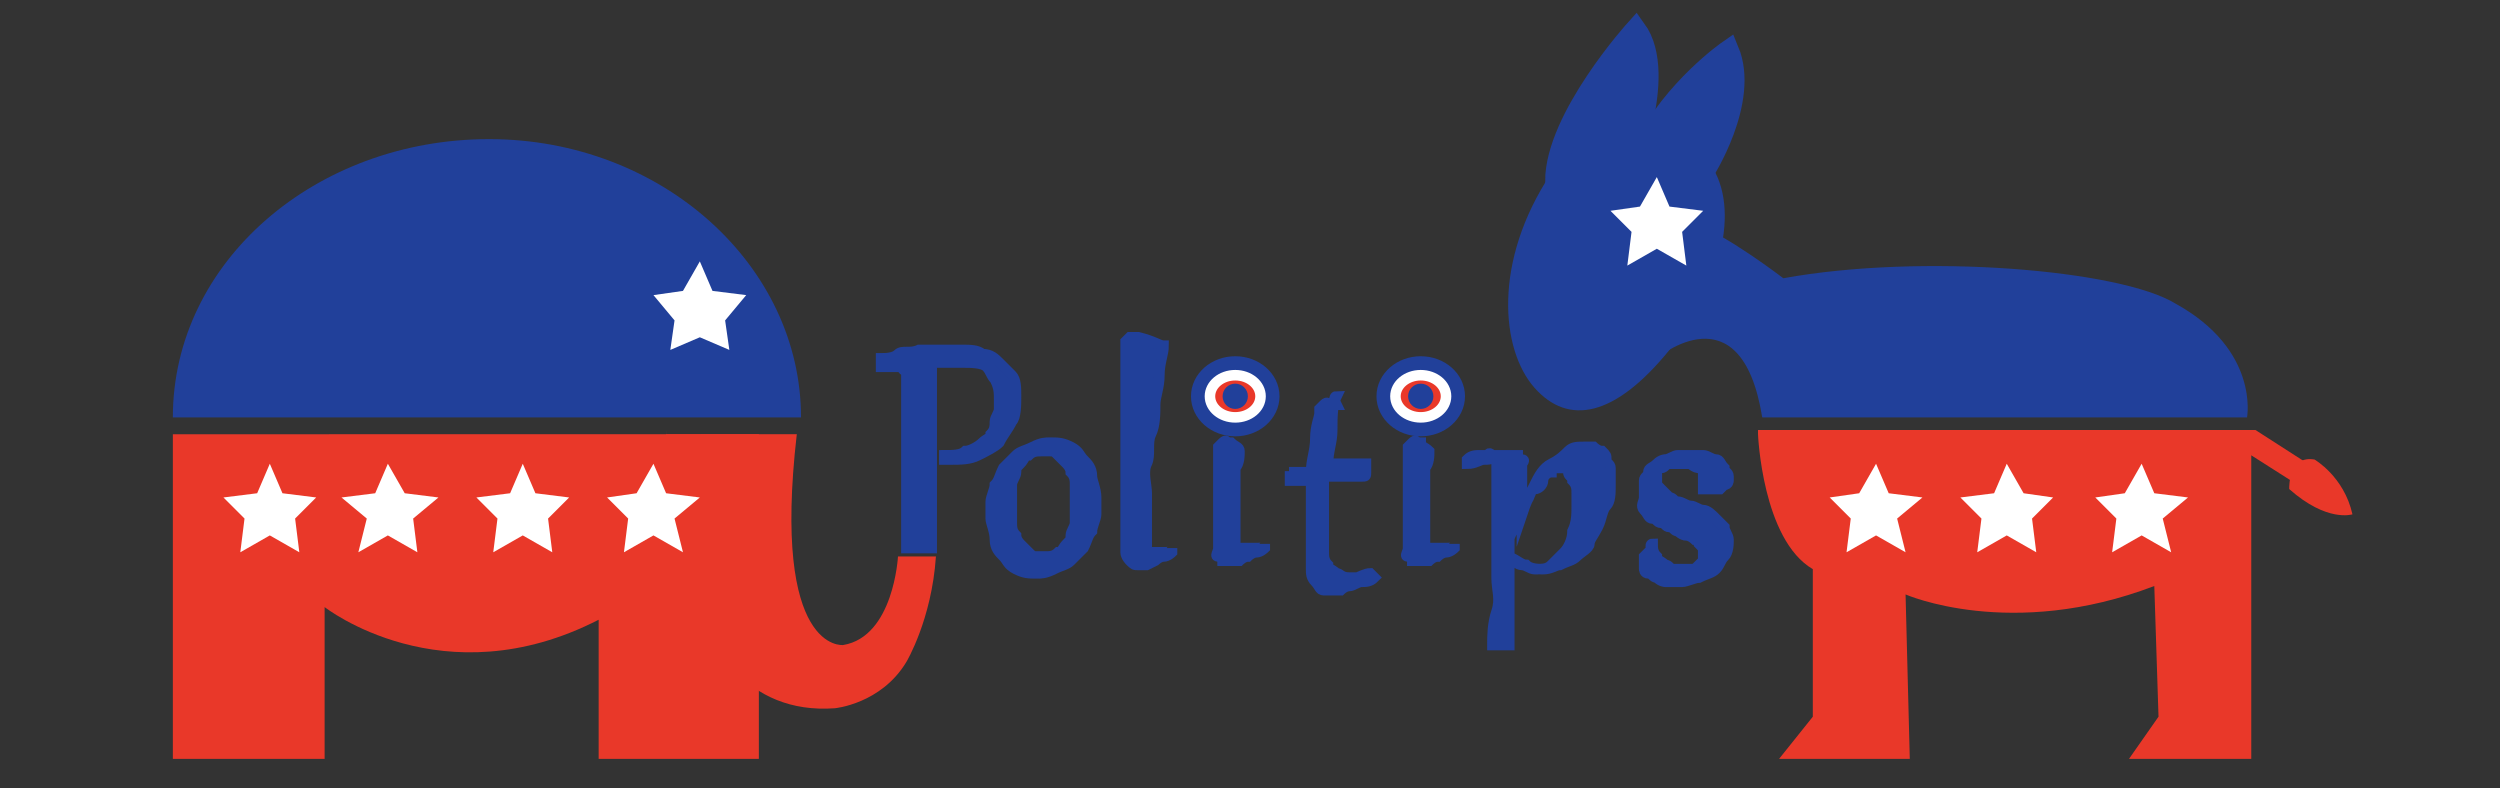 <?xml version="1.0" encoding="utf-8"?>
<!-- Generator: Adobe Illustrator 19.1.0, SVG Export Plug-In . SVG Version: 6.00 Build 0)  -->
<svg version="1.1" id="Layer_1" xmlns="http://www.w3.org/2000/svg" xmlns:xlink="http://www.w3.org/1999/xlink" x="0px" y="0px"
	 viewBox="0 0 59.3 18.7" style="enable-background:new 0 0 59.3 18.7;" xml:space="preserve">
<rect x="0" y="0" width="59.3" height="18.7" fill="#333333" stroke="none"/>
<style type="text/css">
	.st0{fill:#21409A;}
	.st1{fill:#E93829;}
	.st2{fill:#FFFFFF;}
	.st3{fill:#21409A;stroke:#21409A;stroke-width:0.5;stroke-miterlimit:10;}
	.st4{fill:#21409A;stroke:#21409A;stroke-width:0.25;stroke-miterlimit:10;}
	.st5{fill:#E93829;stroke:#FFFFFF;stroke-width:0.25;stroke-miterlimit:10;}
</style>
<path class="st0" d="M19,9.9c0-3.6-3.3-6.6-7.4-6.6S4.1,6.2,4.1,9.9H19z"/>
<path class="st1" d="M12.4,13"/>
<path class="st1" d="M14.2,14.7l0,3.3H18v-7.7H4.1V18h3.6v-3.6C7.7,14.4,10.5,16.6,14.2,14.7"/>
<path class="st1" d="M15.8,10.2c0,0-0.2,6.9,4,6.6c0,0,1.1-0.1,1.7-1.1c0,0,0.6-1,0.7-2.5l-0.9,0c0,0-0.1,1.9-1.3,2.1
	c0,0-1.7,0.2-1.1-5H15.8z"/>
<path class="st0" d="M36.4,9.2c0.8,0.9,1.9,0.7,3.2-0.9s1.7-3.5,0.9-4.5c-0.8-0.9-3.5-0.1-3.7,0.3C35.4,6.2,35.6,8.3,36.4,9.2z"/>
<path class="st0" d="M39.3,8.5c0,0,2-1.7,2.5,1.4h11.5c0,0,0.3-1.6-1.7-2.7c-1.3-0.8-6-1.2-9.3-0.6c0,0-1.3-1-2.1-1.3
	C39.5,4.9,39.3,8.5,39.3,8.5z"/>
<path class="st1" d="M41.7,10.3c0,0,0.1,2.5,1.3,3.2V17l-0.8,1h3.1l-0.1-3.9c0,0,2.5,1.1,5.9-0.2l0.1,3.1l-0.7,1h2.9v-7.2l1.1,0.7
	c0,0,0.5,0.3,0.4-0.4l-1.4-0.9H41.7z"/>
<polygon class="st2" points="39.3,5.9 38.6,6.3 38.7,5.5 38.2,5 38.9,4.9 39.3,4.2 39.6,4.9 40.4,5 39.9,5.5 40,6.3 "/>
<polygon class="st2" points="16.6,8 15.9,8.3 16,7.6 15.5,7 16.2,6.9 16.6,6.2 16.9,6.9 17.7,7 17.2,7.6 17.3,8.3 "/>
<polygon class="st2" points="6.4,12.7 5.7,13.1 5.8,12.3 5.3,11.8 6.1,11.7 6.4,11 6.7,11.7 7.5,11.8 7,12.3 7.1,13.1 "/>
<polygon class="st2" points="9.2,12.7 8.5,13.1 8.7,12.3 8.1,11.8 8.9,11.7 9.2,11 9.6,11.7 10.4,11.8 9.8,12.3 9.9,13.1 "/>
<polygon class="st2" points="12.4,12.7 11.7,13.1 11.8,12.3 11.3,11.8 12.1,11.7 12.4,11 12.7,11.7 13.5,11.8 13,12.3 13.1,13.1 "/>
<polygon class="st2" points="15.5,12.7 14.8,13.1 14.9,12.3 14.4,11.8 15.1,11.7 15.5,11 15.8,11.7 16.6,11.8 16,12.3 16.2,13.1 "/>
<polygon class="st2" points="44.5,12.7 43.8,13.1 43.9,12.3 43.4,11.8 44.1,11.7 44.5,11 44.8,11.7 45.6,11.8 45,12.3 45.2,13.1 "/>
<polygon class="st2" points="47.6,12.7 46.9,13.1 47,12.3 46.5,11.8 47.3,11.7 47.6,11 48,11.7 48.7,11.8 48.2,12.3 48.3,13.1 "/>
<polygon class="st2" points="50.8,12.7 50.1,13.1 50.2,12.3 49.7,11.8 50.4,11.7 50.8,11 51.1,11.7 51.9,11.8 51.3,12.3 51.5,13.1 
	"/>
<path class="st3" d="M40.4,4.1c0,0,1.1-1.7,0.6-2.9c0,0-1.3,0.9-2,2.3C39,3.5,39.6,4.5,40.4,4.1z"/>
<path class="st3" d="M38.5,4.3c0,0,1.1-2.5,0.3-3.6c0,0-1.9,2.1-1.9,3.6C37,4.3,37.8,4.8,38.5,4.3z"/>
<path class="st1" d="M54.9,10.9c0,0,0.7,0.4,0.9,1.3c0,0-0.6,0.2-1.5-0.6C54.3,11.5,54.3,10.8,54.9,10.9z"/>
<path class="st4" d="M21.5,9c0-0.1,0-0.1,0-0.1c0,0,0-0.1,0-0.1s-0.1,0-0.1-0.1c0,0-0.1,0-0.2,0c-0.1,0-0.2,0-0.3,0l0-0.2
	c0.1,0,0.3,0,0.4-0.1s0.3,0,0.5-0.1c0.2,0,0.3,0,0.5,0c0.2,0,0.3,0,0.5,0c0.2,0,0.4,0,0.5,0.1c0.2,0,0.3,0.1,0.4,0.2
	s0.2,0.2,0.3,0.3s0.1,0.3,0.1,0.5c0,0.2,0,0.5-0.1,0.6c-0.1,0.2-0.2,0.3-0.3,0.5c-0.1,0.1-0.3,0.2-0.5,0.3c-0.2,0.1-0.4,0.1-0.7,0.1
	c-0.1,0-0.1,0-0.1,0s0-0.1,0-0.1v0c0,0,0,0,0,0c0.2,0,0.4,0,0.5-0.1c0.1,0,0.3-0.1,0.4-0.2s0.2-0.1,0.2-0.2c0.1-0.1,0.1-0.2,0.1-0.3
	c0-0.1,0.1-0.2,0.1-0.3c0-0.1,0-0.2,0-0.2c0-0.2,0-0.3-0.1-0.5c-0.1-0.1-0.1-0.2-0.2-0.3S23,8.6,22.9,8.6s-0.3,0-0.4,0
	c-0.1,0-0.1,0-0.2,0s-0.1,0-0.2,0c0,0.1,0,0.2,0,0.4s0,0.4,0,0.6c0,0.2,0,0.5,0,0.7c0,0.3,0,0.5,0,0.8c0,0.3,0,0.6,0,0.9
	c0,0.3,0,0.7,0,1h-0.6l0,0c0-0.4,0-0.7,0-1.1c0-0.3,0-0.7,0-1s0-0.6,0-0.9S21.5,9.3,21.5,9z"/>
<path class="st4" d="M23.5,12.3c0-0.1,0-0.3,0-0.4s0.1-0.3,0.1-0.4c0.1-0.1,0.1-0.2,0.2-0.4c0.1-0.1,0.2-0.2,0.3-0.3
	s0.2-0.1,0.4-0.2s0.3-0.1,0.4-0.1c0.2,0,0.3,0,0.5,0.1s0.2,0.2,0.3,0.3c0.1,0.1,0.2,0.2,0.2,0.4c0,0.1,0.1,0.3,0.1,0.5
	c0,0.1,0,0.3,0,0.4s-0.1,0.3-0.1,0.4c-0.1,0.1-0.1,0.2-0.2,0.4c-0.1,0.1-0.2,0.2-0.3,0.3s-0.2,0.1-0.4,0.2s-0.3,0.1-0.4,0.1
	c-0.2,0-0.3,0-0.5-0.1s-0.2-0.2-0.3-0.3s-0.2-0.2-0.2-0.4S23.5,12.4,23.5,12.3z M24,12.1c0,0.1,0,0.2,0,0.3c0,0.1,0,0.2,0.1,0.3
	c0,0.1,0.1,0.2,0.1,0.2s0.1,0.1,0.2,0.2c0.1,0.1,0.1,0.1,0.2,0.1c0.1,0,0.2,0,0.2,0c0.1,0,0.2,0,0.3-0.1c0.1,0,0.1-0.1,0.2-0.2
	s0.1-0.1,0.1-0.2c0-0.1,0.1-0.2,0.1-0.3s0-0.2,0-0.3s0-0.2,0-0.3c0-0.1,0-0.2,0-0.3c0-0.1,0-0.2-0.1-0.3c0-0.1-0.1-0.2-0.1-0.2
	s-0.1-0.1-0.2-0.2c-0.1-0.1-0.1-0.1-0.2-0.1c-0.1,0-0.2,0-0.2,0c-0.1,0-0.2,0-0.3,0.1c-0.1,0-0.1,0.1-0.2,0.2s-0.1,0.1-0.1,0.2
	c0,0.1-0.1,0.2-0.1,0.3s0,0.2,0,0.3S24,12,24,12.1z"/>
<path class="st4" d="M27.6,8.2c0,0.2-0.1,0.4-0.1,0.7s-0.1,0.5-0.1,0.7s0,0.5-0.1,0.7s0,0.5-0.1,0.7s0,0.5,0,0.7s0,0.4,0,0.6
	c0,0.1,0,0.2,0,0.3c0,0.1,0,0.2,0,0.2c0,0.1,0,0.1,0,0.2s0,0.1,0,0.1s0,0,0.1,0c0,0,0.1,0,0.1,0c0.1,0,0.1,0,0.2,0s0.2,0,0.2-0.1
	l0,0.1c0,0-0.1,0.1-0.2,0.1s-0.2,0.1-0.2,0.1s-0.2,0.1-0.2,0.1c-0.1,0-0.1,0-0.2,0c-0.1,0-0.1,0-0.2-0.1c0,0-0.1-0.1-0.1-0.2
	c0-0.1,0-0.2,0-0.3s0-0.3,0-0.5c0-0.1,0-0.2,0-0.3s0-0.3,0-0.4c0-0.2,0-0.3,0-0.5c0-0.2,0-0.4,0-0.6c0-0.2,0-0.4,0-0.6
	c0-0.2,0-0.4,0-0.6s0-0.4,0-0.6s0-0.3,0-0.5c0,0,0-0.1,0-0.1s0,0,0.1-0.1c0,0,0.1,0,0.1,0s0.1,0,0.1,0C27.4,8.1,27.5,8.2,27.6,8.2z"
	/>
<path class="st4" d="M29.4,10.7c0,0.1,0,0.3-0.1,0.4c0,0.1,0,0.3,0,0.4c0,0.1,0,0.3,0,0.4s0,0.2,0,0.3c0,0.1,0,0.3,0,0.3
	s0,0.2,0,0.2c0,0.1,0,0.1,0,0.2c0,0,0,0.1,0.1,0.1c0,0,0,0,0.1,0s0.1,0,0.1,0c0.1,0,0.1,0,0.2,0s0.2,0,0.2-0.1l0,0.1
	c0,0-0.1,0.1-0.2,0.1s-0.2,0.1-0.2,0.1c-0.1,0-0.2,0.1-0.2,0.1c-0.1,0-0.1,0-0.2,0c0,0-0.1,0-0.1,0c0,0-0.1,0-0.1,0
	c0,0,0-0.1-0.1-0.1s0-0.1,0-0.2s0-0.2,0-0.3s0-0.3,0-0.4c0-0.1,0-0.2,0-0.3s0-0.3,0-0.4s0-0.3,0-0.4s0-0.3,0-0.5c0,0,0-0.1,0-0.1
	s0,0,0.1-0.1s0.1,0,0.1,0s0.1,0,0.1,0C29.3,10.6,29.4,10.6,29.4,10.7z M29.3,9.8c0,0-0.1,0-0.1,0c0,0-0.1,0-0.1-0.1s0-0.1-0.1-0.1
	s0-0.1,0-0.1c0-0.1,0-0.1,0-0.2s0-0.1,0.1-0.1s0.1-0.1,0.1-0.1s0.1,0,0.1,0c0,0,0.1,0,0.1,0c0,0,0.1,0,0.1,0.1s0,0.1,0.1,0.1
	c0,0,0,0.1,0,0.1c0,0,0,0.1,0,0.1c0,0,0,0.1-0.1,0.1c0,0-0.1,0.1-0.1,0.1C29.4,9.8,29.3,9.8,29.3,9.8z"/>
<path class="st4" d="M31.7,9.4c-0.1,0.2-0.1,0.5-0.1,0.8c0,0.3-0.1,0.5-0.1,0.8c0.1,0,0.1,0,0.2,0c0.1,0,0.1,0,0.2,0s0.1,0,0.1,0
	c0,0,0.1,0,0.1,0c0.1,0,0.2,0,0.3,0c0,0,0,0,0,0.1s0,0,0,0.1c0,0.1,0,0.1-0.1,0.1c0,0-0.1,0-0.2,0c-0.1,0-0.2,0-0.3,0
	c-0.1,0-0.2,0-0.4,0c0,0.1,0,0.3,0,0.4s0,0.3,0,0.4s0,0.2,0,0.3c0,0.1,0,0.2,0,0.3c0,0.1,0,0.3,0,0.4c0,0.1,0,0.2,0.1,0.3
	c0,0.1,0.1,0.1,0.2,0.2c0.1,0,0.1,0.1,0.3,0.1c0.1,0,0.2,0,0.2,0s0.2-0.1,0.3-0.1c0,0,0.1,0.1,0.1,0.1c-0.1,0.1-0.2,0.1-0.3,0.1
	c-0.1,0-0.2,0.1-0.3,0.1c-0.1,0-0.2,0.1-0.2,0.1s-0.1,0-0.2,0c-0.1,0-0.2,0-0.2,0c-0.1,0-0.1-0.1-0.2-0.2c-0.1-0.1-0.1-0.2-0.1-0.3
	s0-0.3,0-0.5c0-0.1,0-0.2,0-0.4c0-0.1,0-0.3,0-0.4s0-0.3,0-0.4s0-0.3,0-0.4c-0.1,0-0.2,0-0.3,0s-0.2,0-0.2,0c0,0,0,0,0,0
	c0,0,0-0.1,0-0.1c0,0,0.1,0,0.1-0.1c0,0,0.1,0,0.2,0c0.1,0,0.1,0,0.2,0c0-0.3,0.1-0.5,0.1-0.8s0.1-0.5,0.1-0.6c0,0,0-0.1,0-0.1
	s0,0,0.1-0.1s0.1,0,0.1,0s0.1,0,0.1,0c0,0,0.1,0,0.1,0C31.6,9.4,31.7,9.4,31.7,9.4z"/>
<path class="st4" d="M33.9,10.7c0,0.1,0,0.3-0.1,0.4c0,0.1,0,0.3,0,0.4c0,0.1,0,0.3,0,0.4s0,0.2,0,0.3c0,0.1,0,0.3,0,0.3
	s0,0.2,0,0.2c0,0.1,0,0.1,0,0.2c0,0,0,0.1,0.1,0.1c0,0,0,0,0.1,0s0.1,0,0.1,0c0.1,0,0.1,0,0.2,0s0.2,0,0.2-0.1l0,0.1
	c0,0-0.1,0.1-0.2,0.1s-0.2,0.1-0.2,0.1c-0.1,0-0.2,0.1-0.2,0.1c-0.1,0-0.1,0-0.2,0c0,0-0.1,0-0.1,0c0,0-0.1,0-0.1,0
	c0,0,0-0.1-0.1-0.1s0-0.1,0-0.2s0-0.2,0-0.3s0-0.3,0-0.4c0-0.1,0-0.2,0-0.3s0-0.3,0-0.4s0-0.3,0-0.4s0-0.3,0-0.5c0,0,0-0.1,0-0.1
	s0,0,0.1-0.1s0.1,0,0.1,0s0.1,0,0.1,0C33.7,10.6,33.8,10.6,33.9,10.7z M33.7,9.8c0,0-0.1,0-0.1,0c0,0-0.1,0-0.1-0.1s0-0.1-0.1-0.1
	s0-0.1,0-0.1c0-0.1,0-0.1,0-0.2s0-0.1,0.1-0.1s0.1-0.1,0.1-0.1s0.1,0,0.1,0c0,0,0.1,0,0.1,0c0,0,0.1,0,0.1,0.1s0,0.1,0.1,0.1
	c0,0,0,0.1,0,0.1c0,0,0,0.1,0,0.1c0,0,0,0.1-0.1,0.1c0,0-0.1,0.1-0.1,0.1C33.8,9.8,33.7,9.8,33.7,9.8z"/>
<path class="st4" d="M34.8,11c0.2,0,0.3-0.1,0.4-0.1s0.2,0,0.3-0.1c0.1,0,0.1,0,0.2,0c0,0,0.1,0,0.1,0c0,0,0.1,0,0.1,0
	c0,0,0.1,0,0.1,0c0,0,0,0.1,0.1,0.1s0,0.1,0,0.1c0,0,0,0.1,0,0.1s0,0.1,0,0.2c0,0.1,0,0.2,0,0.4c0,0.1,0,0.3,0,0.5l0,0
	c0.1-0.3,0.2-0.5,0.3-0.7c0.1-0.2,0.2-0.4,0.4-0.5s0.3-0.2,0.4-0.3s0.2-0.1,0.4-0.1c0.1,0,0.2,0,0.2,0s0.1,0.1,0.2,0.1
	c0.1,0.1,0.1,0.1,0.1,0.2s0.1,0.1,0.1,0.2s0,0.2,0,0.2s0,0.2,0,0.2c0,0.2,0,0.4-0.1,0.5s-0.1,0.3-0.2,0.5s-0.2,0.3-0.2,0.4
	s-0.2,0.2-0.3,0.3s-0.2,0.1-0.4,0.2c-0.1,0-0.2,0.1-0.4,0.1c-0.1,0-0.3,0-0.4-0.1c-0.1,0-0.2-0.1-0.4-0.2c0,0.3,0,0.7,0,1
	s0,0.7,0,1.1l-0.4,0l0,0c0-0.2,0-0.5,0.1-0.8s0-0.5,0-0.8c0-0.3,0-0.5,0-0.8c0-0.3,0-0.5,0-0.7s0-0.4,0-0.6c0-0.2,0-0.3,0-0.5
	c0,0,0-0.1,0-0.1c0,0,0-0.1,0-0.1c0,0,0,0-0.1-0.1s-0.1,0-0.1,0c0,0-0.1,0-0.2,0c-0.1,0-0.2,0-0.3,0.1L34.8,11z M35.8,13.2
	c0.1,0.1,0.2,0.2,0.3,0.2c0.1,0,0.2,0.1,0.3,0.1c0.2,0,0.3,0,0.4-0.1c0.1-0.1,0.2-0.2,0.3-0.3c0.1-0.1,0.2-0.3,0.2-0.5
	c0.1-0.2,0.1-0.4,0.1-0.6c0-0.1,0-0.2,0-0.3c0-0.1,0-0.2-0.1-0.3c0-0.1-0.1-0.1-0.1-0.2s-0.1-0.1-0.2-0.1c-0.1,0-0.2,0-0.2,0.1
	c-0.1,0-0.2,0.1-0.2,0.2s-0.1,0.2-0.2,0.2s-0.1,0.2-0.2,0.3c-0.1,0.1-0.1,0.2-0.2,0.3c-0.1,0.1-0.1,0.2-0.1,0.3
	c0,0.1-0.1,0.2-0.1,0.3S35.8,13.2,35.8,13.2z"/>
<path class="st4" d="M39.2,12.9c0,0.1,0,0.2,0.1,0.3c0,0.1,0.1,0.1,0.2,0.2c0.1,0,0.1,0.1,0.2,0.1s0.2,0,0.2,0c0.1,0,0.1,0,0.2,0
	c0.1,0,0.1,0,0.2-0.1s0.1-0.1,0.1-0.1c0-0.1,0-0.1,0-0.2c0-0.1,0-0.1-0.1-0.2c0-0.1-0.1-0.1-0.1-0.1s-0.1-0.1-0.2-0.1
	c-0.1,0-0.2-0.1-0.2-0.1c-0.1,0-0.1-0.1-0.2-0.1s-0.1-0.1-0.2-0.1s-0.1-0.1-0.2-0.1s-0.1-0.1-0.2-0.2S39,11.9,39,11.8s0-0.1,0-0.2
	c0-0.1,0-0.2,0-0.2c0-0.1,0.1-0.1,0.1-0.2s0.1-0.1,0.2-0.2s0.2-0.1,0.2-0.1c0.1,0,0.2-0.1,0.3-0.1c0.1,0,0.2,0,0.3,0
	c0.1,0,0.2,0,0.3,0c0.1,0,0.2,0.1,0.3,0.1s0.1,0.1,0.2,0.2c0,0.1,0.1,0.1,0.1,0.2c0,0,0,0.1,0,0.1c0,0,0,0.1-0.1,0.1
	c0,0-0.1,0.1-0.1,0.1s-0.1,0-0.2,0c-0.1,0-0.1,0-0.2,0l0,0c0,0,0-0.1,0-0.1c0,0,0-0.1,0-0.1c0-0.1,0-0.1,0-0.2s-0.1-0.1-0.1-0.1
	s-0.1,0-0.2-0.1c-0.1,0-0.1,0-0.2,0c-0.1,0-0.2,0-0.3,0c-0.1,0-0.1,0.1-0.2,0.1s-0.1,0.1-0.1,0.1c0,0.1,0,0.1,0,0.2
	c0,0.1,0,0.1,0.1,0.2s0.1,0.1,0.2,0.2c0.1,0,0.1,0.1,0.2,0.1c0.1,0,0.2,0.1,0.3,0.1c0.1,0,0.2,0.1,0.3,0.1s0.2,0.1,0.3,0.2
	c0.1,0.1,0.1,0.1,0.2,0.2c0,0.1,0.1,0.2,0.1,0.3c0,0.1,0,0.3-0.1,0.4s-0.1,0.2-0.2,0.3s-0.2,0.1-0.4,0.2c-0.1,0-0.3,0.1-0.4,0.1
	c-0.1,0-0.1,0-0.2,0s-0.2,0-0.2,0s-0.1,0-0.2-0.1c-0.1,0-0.1-0.1-0.2-0.1s-0.1-0.1-0.1-0.1c0,0,0-0.1,0-0.2c0-0.1,0-0.1,0-0.1
	c0,0,0.1-0.1,0.1-0.1c0,0,0.1,0,0.1,0S39.1,12.9,39.2,12.9L39.2,12.9z"/>
<ellipse class="st3" cx="33.7" cy="9.4" rx="0.8" ry="0.7"/>
<ellipse class="st5" cx="33.7" cy="9.4" rx="0.6" ry="0.5"/>
<ellipse class="st0" cx="33.7" cy="9.4" rx="0.3" ry="0.3"/>
<ellipse class="st3" cx="29.3" cy="9.4" rx="0.8" ry="0.7"/>
<ellipse class="st5" cx="29.3" cy="9.4" rx="0.6" ry="0.5"/>
<ellipse class="st0" cx="29.3" cy="9.4" rx="0.3" ry="0.3"/>
</svg>
